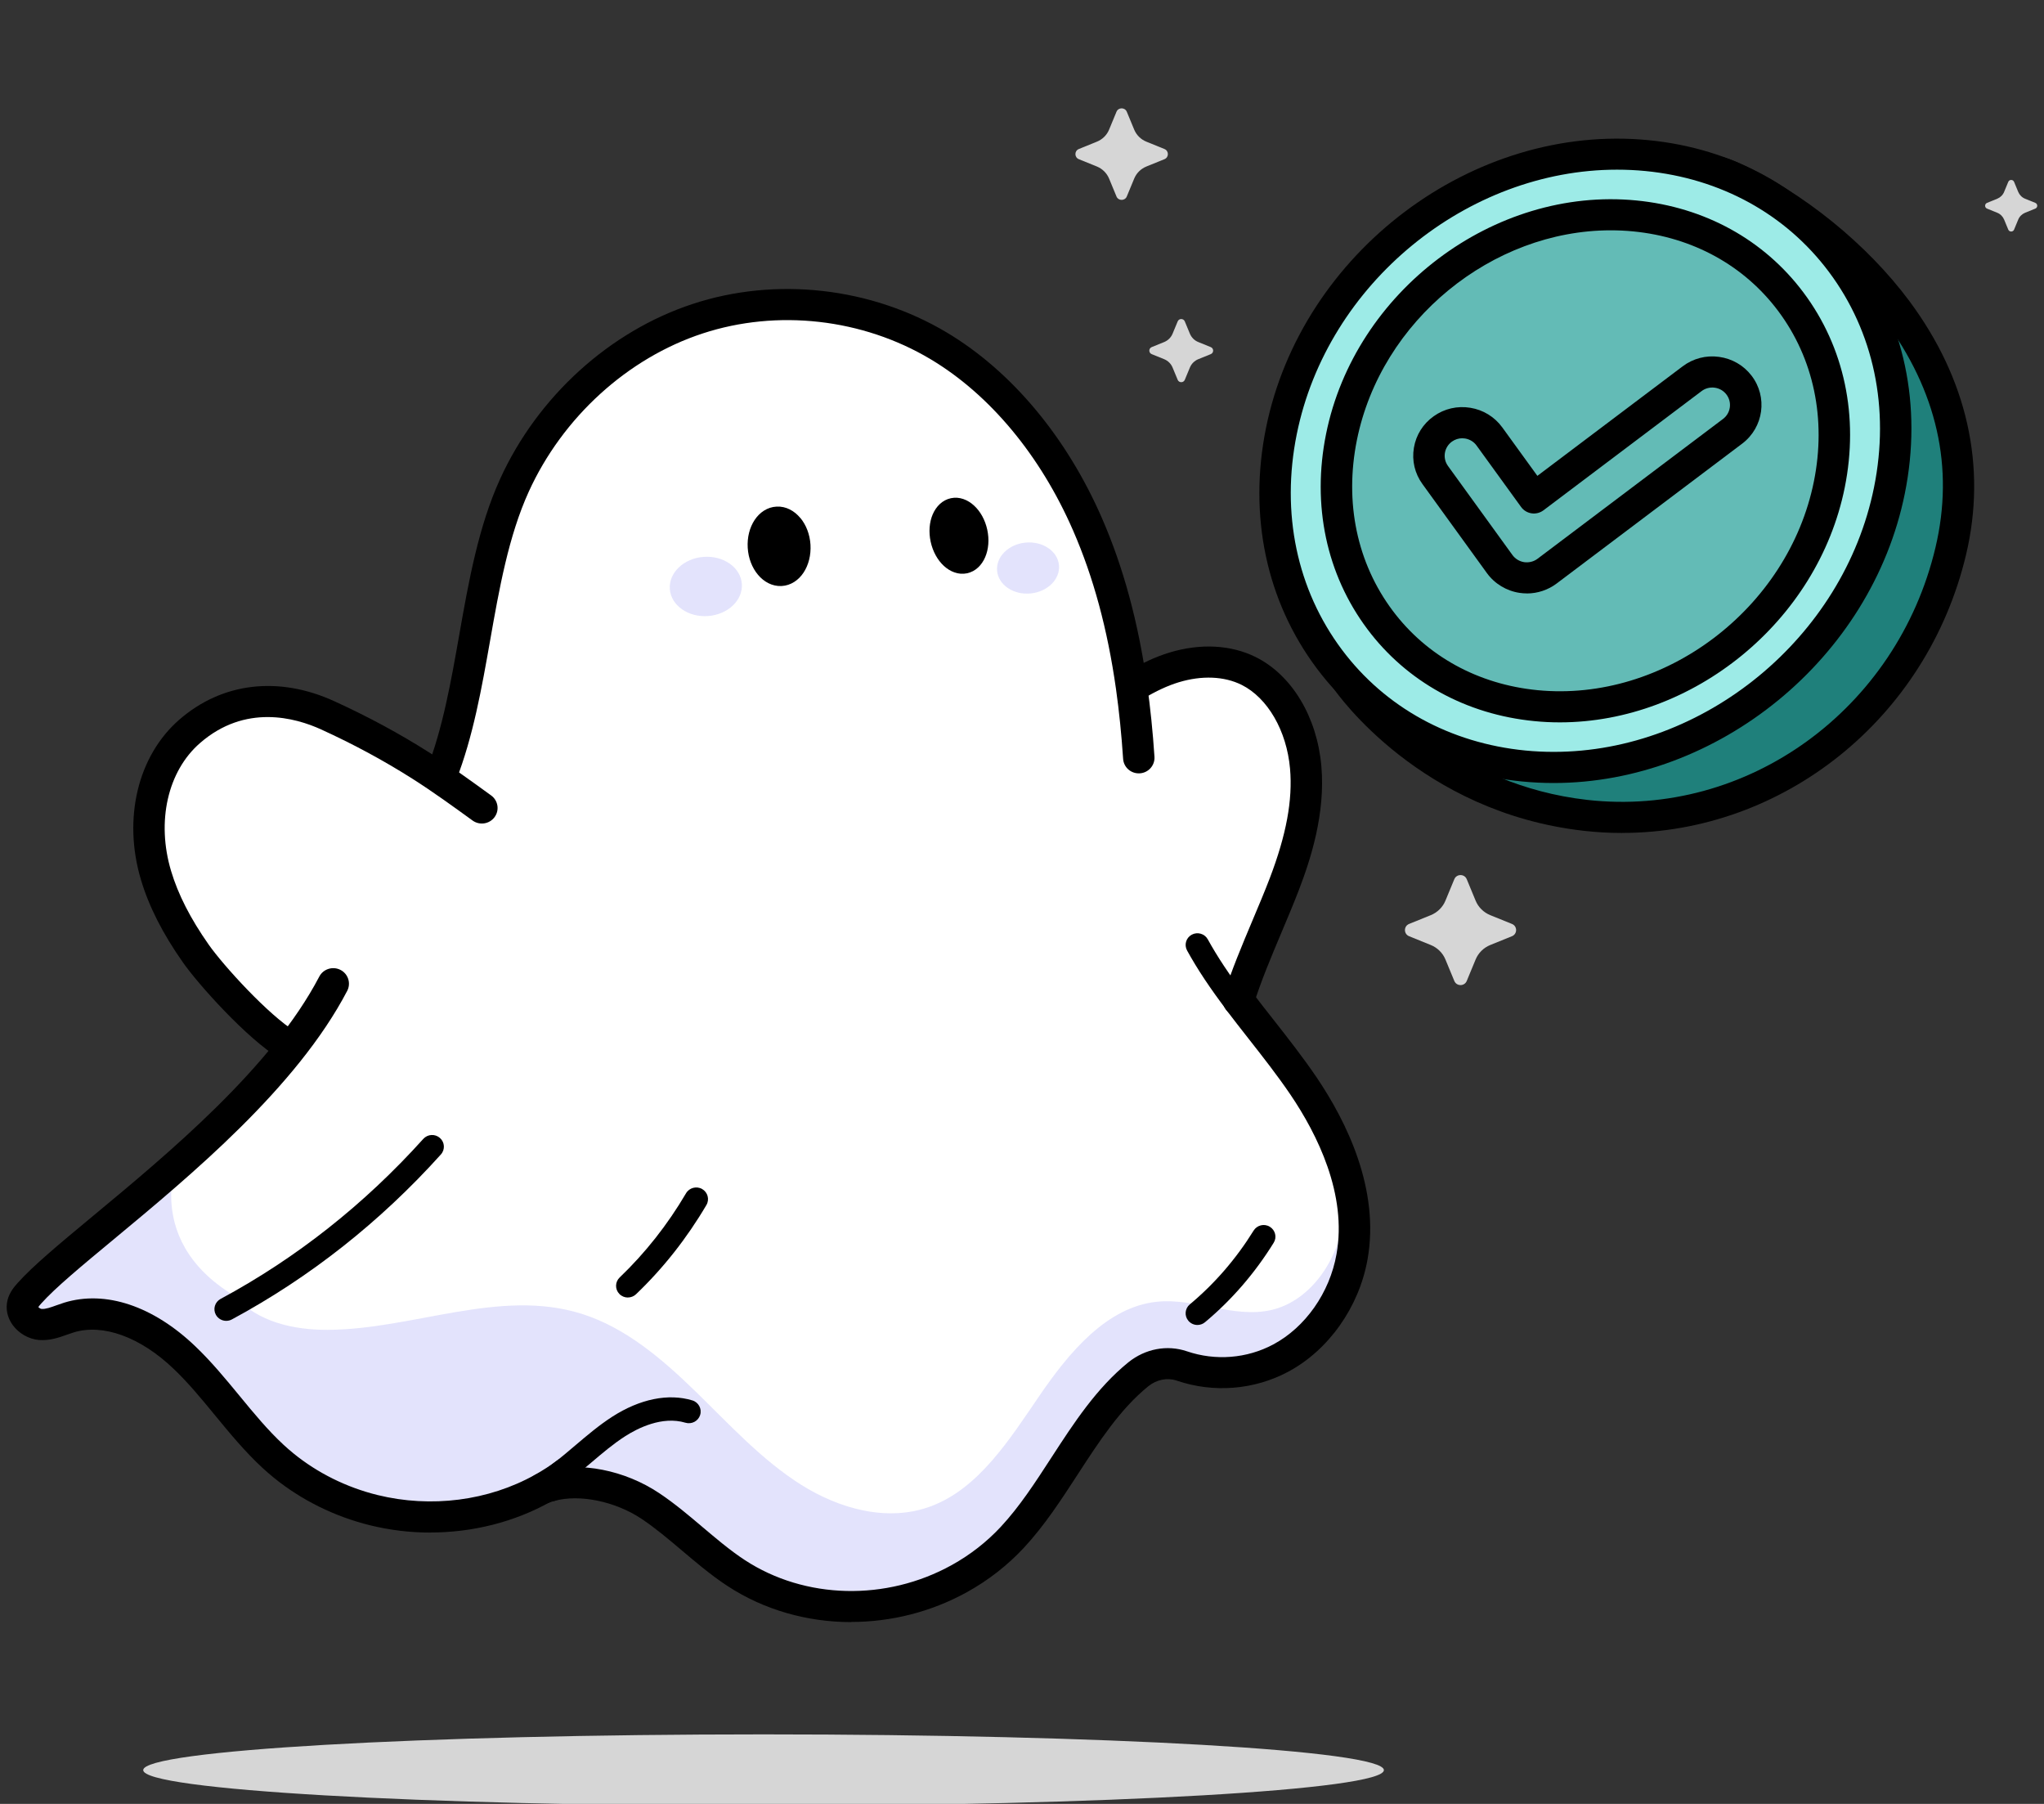 <svg width="272" height="240" viewBox="0 0 272 240" fill="none" xmlns="http://www.w3.org/2000/svg">
<rect x="0" y="0" width="272" height="240" fill="#333333" stroke="none"/>
<g clip-path="url(#clip0_2240_936)">
<path d="M74.22 197.839C73.901 197.933 73.588 198.036 73.274 198.155C66.436 201.982 58.291 202.913 50.769 201.062C46.435 199.996 42.311 198.005 38.761 195.114C38.28 194.721 37.804 194.312 37.35 193.888C33.073 189.926 29.822 184.811 25.598 180.776C21.384 176.737 15.608 173.768 10.197 175.439C8.937 175.826 7.693 176.463 6.386 176.354C5.079 176.245 3.725 174.973 4.065 173.602C4.206 173.044 4.593 172.599 4.97 172.18C11.373 165.011 38.761 139.461 38.761 139.461L22.357 119.842C22.357 119.842 18.812 106.162 24.014 98.89C29.383 91.38 35.619 93.893 44.271 95.43C49.201 96.304 53.759 99.847 58.265 102.231C64.157 89.662 61.637 79.566 67.246 66.843C71.925 56.224 80.812 47.876 91.179 44.364C101.545 40.847 116.454 42.218 125.89 48.047C134.573 53.416 141.155 62.265 145.3 72.118C148.228 79.059 149.503 83.156 150.544 90.712C153.403 88.763 153.999 89.937 157.256 88.944C160.507 87.956 164.109 87.888 167.178 89.414C171.637 91.633 174.303 96.94 174.768 102.231C175.234 107.522 173.822 112.803 171.946 117.717C170.069 122.625 167.403 128.17 165.84 133.213C168.72 137.024 171.81 140.676 174.502 144.643C178.956 151.222 182.39 159.363 180.953 167.38C179.928 173.127 176.3 178.263 171.454 180.849C167.408 183.006 162.593 183.352 158.301 181.888C156.331 181.216 154.172 181.661 152.509 183C148.541 186.212 145.64 190.666 142.749 195.114C140.559 198.491 138.368 201.863 135.734 204.693C133.664 206.911 131.285 208.742 128.708 210.17C119.528 215.259 107.86 215.239 98.983 209.425C97.88 208.701 96.824 207.905 95.789 207.072C93.061 204.884 90.483 202.458 87.598 200.524C83.891 198.041 78.491 196.639 74.215 197.839H74.22Z" fill="white"/>
<path d="M193.53 116.972C193.833 116.242 194.879 116.242 195.182 116.972L196.363 119.827C196.724 120.701 197.43 121.399 198.313 121.756L201.199 122.925C201.936 123.225 201.936 124.259 201.199 124.559L198.313 125.728C197.43 126.085 196.724 126.783 196.363 127.658L195.182 130.513C194.879 131.242 193.833 131.242 193.53 130.513L192.348 127.658C191.988 126.783 191.282 126.085 190.398 125.728L187.513 124.559C186.776 124.259 186.776 123.225 187.513 122.925L190.398 121.756C191.282 121.399 191.988 120.701 192.348 119.827L193.53 116.972Z" fill="#D6D6D6"/>
<path d="M148.572 14.872C148.823 14.262 149.696 14.262 149.947 14.872L150.93 17.246C151.233 17.975 151.819 18.555 152.551 18.849L154.95 19.822C155.567 20.07 155.567 20.934 154.95 21.182L152.551 22.154C151.814 22.454 151.228 23.034 150.93 23.763L149.947 26.137C149.696 26.747 148.823 26.747 148.572 26.137L147.59 23.763C147.286 23.034 146.701 22.454 145.969 22.154L143.57 21.182C142.953 20.934 142.953 20.07 143.57 19.822L145.969 18.849C146.706 18.549 147.292 17.97 147.59 17.246L148.572 14.872Z" fill="#D6D6D6"/>
<path d="M156.717 42.761C156.889 42.342 157.491 42.342 157.663 42.761L158.343 44.4C158.552 44.902 158.954 45.306 159.461 45.507L161.119 46.18C161.542 46.35 161.542 46.945 161.119 47.116L159.461 47.788C158.954 47.995 158.552 48.393 158.343 48.895L157.663 50.535C157.491 50.953 156.889 50.953 156.717 50.535L156.037 48.895C155.828 48.393 155.426 47.995 154.919 47.788L153.261 47.116C152.838 46.945 152.838 46.35 153.261 46.18L154.919 45.507C155.426 45.3 155.828 44.902 156.037 44.4L156.717 42.761Z" fill="#D6D6D6"/>
<path d="M267.245 24.197C267.386 23.856 267.877 23.856 268.018 24.197L268.573 25.537C268.745 25.946 269.074 26.277 269.487 26.442L270.841 26.99C271.186 27.13 271.186 27.616 270.841 27.756L269.487 28.304C269.074 28.475 268.74 28.801 268.573 29.209L268.018 30.549C267.877 30.89 267.386 30.89 267.245 30.549L266.691 29.209C266.518 28.801 266.189 28.47 265.776 28.304L264.422 27.756C264.077 27.616 264.077 27.13 264.422 26.99L265.776 26.442C266.189 26.271 266.523 25.946 266.691 25.537L267.245 24.197Z" fill="#D6D6D6"/>
<path d="M101.607 240.257C147.198 240.257 184.157 238.129 184.157 235.504C184.157 232.878 147.198 230.75 101.607 230.75C56.016 230.75 19.058 232.878 19.058 235.504C19.058 238.129 56.016 240.257 101.607 240.257Z" fill="#D6D6D6"/>
<path d="M172.04 143.738C179.959 149.753 182.767 162.461 178.213 171.704C173.665 180.952 162.358 185.504 153.319 181.707C144.004 188.126 139.618 200.555 130.882 207.868C122.931 214.53 111.592 216.092 102.355 211.804C92.883 207.408 85.313 197.379 74.868 197.115C68.924 199.386 62.881 201.62 56.598 202.132C50.314 202.649 43.664 201.268 38.761 196.976C34.919 193.608 32.681 188.519 29.079 184.852C17.887 173.478 5.931 176.24 3.558 173.271C9.763 165.347 24.071 152.763 24.071 152.763C24.071 152.763 18.29 164.603 31.176 172.392C34.281 175.904 39.096 176.944 43.591 176.928C54.961 176.892 66.473 171.368 77.393 174.792C83.191 176.607 88.094 180.776 92.579 185.147C97.07 189.517 101.362 194.229 106.579 197.519C111.791 200.808 118.221 202.536 123.919 200.389C130.245 198.005 134.327 191.545 138.311 185.71C142.294 179.876 147.318 173.866 153.983 173.188C159.038 172.676 164.135 175.407 169.107 174.306C174.58 173.09 178.501 167.163 178.856 161.122C179.212 155.081 176.52 149.179 172.034 143.728L172.045 143.738H172.04Z" fill="#E3E3FC"/>
<path d="M38.316 141.141C37.945 141.141 37.563 141.043 37.224 140.836C32.817 138.152 26.397 130.973 24.332 128.03C21.64 124.192 19.816 120.603 18.754 117.039C16.329 108.913 18.331 100.555 23.857 95.75C29.549 90.795 37.072 89.9 44.5 93.298C49.022 95.367 53.157 97.597 57.13 100.121C60 101.941 62.724 103.917 65.359 105.831C66.289 106.508 66.493 107.801 65.808 108.722C65.123 109.643 63.816 109.839 62.886 109.167C60.303 107.294 57.632 105.355 54.872 103.601C51.061 101.186 47.093 99.04 42.744 97.053C39.304 95.481 32.634 93.619 26.617 98.859C22.309 102.608 20.798 109.286 22.764 115.87C23.7 118.999 25.336 122.206 27.767 125.671C29.68 128.402 35.708 135.059 39.414 137.314C40.397 137.914 40.705 139.186 40.099 140.159C39.707 140.795 39.017 141.141 38.316 141.141Z" fill="black"/>
<path d="M57.287 203.901C54.59 203.901 51.882 203.581 49.237 202.929C44.526 201.77 40.088 199.572 36.403 196.572C35.875 196.143 35.368 195.698 34.892 195.259C32.587 193.122 30.574 190.681 28.629 188.317C26.8 186.093 25.075 183.993 23.114 182.126C18.681 177.88 13.699 176.07 9.789 177.275C9.501 177.363 9.219 177.466 8.937 177.564C7.849 177.952 6.616 178.392 5.178 178.278C3.835 178.164 2.502 177.409 1.696 176.297C0.965 175.294 0.719 174.115 1.001 172.971C1.278 171.896 1.932 171.161 2.366 170.675C4.394 168.404 7.917 165.482 12.382 161.774C22.414 153.452 36.152 142.052 42.488 129.928C43.016 128.915 44.281 128.516 45.305 129.039C46.33 129.561 46.733 130.813 46.205 131.826C39.487 144.685 25.372 156.395 15.069 164.939C10.908 168.389 7.316 171.368 5.502 173.406C5.398 173.525 5.194 173.752 5.1 173.892C5.189 174.001 5.387 174.135 5.528 174.146C6.062 174.192 6.762 173.934 7.51 173.665C7.855 173.54 8.194 173.421 8.539 173.313C14.018 171.622 20.39 173.747 26.015 179.142C28.148 181.18 30.035 183.476 31.865 185.695C33.805 188.054 35.639 190.283 37.741 192.228C38.154 192.61 38.593 192.993 39.053 193.366C42.258 195.978 46.126 197.891 50.235 198.905C57.366 200.658 65.008 199.676 71.208 196.205C72.217 195.641 73.21 195 74.146 194.302C75.072 193.614 76.379 193.8 77.074 194.715C77.769 195.631 77.581 196.924 76.656 197.612C75.568 198.419 74.429 199.158 73.263 199.805C68.453 202.5 62.891 203.891 57.277 203.891L57.287 203.901Z" fill="black"/>
<path d="M74.424 197.602C73.948 197.602 73.478 197.389 73.169 196.981C72.646 196.298 72.787 195.326 73.478 194.808C74.544 194.017 75.595 193.122 76.614 192.253C78.146 190.955 79.73 189.61 81.471 188.488C85.156 186.119 88.941 185.349 92.13 186.316C92.956 186.564 93.426 187.433 93.17 188.255C92.914 189.078 92.036 189.533 91.21 189.285C88.12 188.354 84.848 190.019 83.175 191.095C81.607 192.103 80.169 193.324 78.653 194.612C77.597 195.512 76.504 196.438 75.359 197.291C75.077 197.503 74.748 197.602 74.419 197.602H74.424Z" fill="black"/>
<path d="M113.286 215.813C107.452 215.813 101.686 214.204 96.808 211.008C95.758 210.32 94.691 209.534 93.452 208.535C92.548 207.806 91.649 207.051 90.786 206.322C88.972 204.786 87.257 203.337 85.407 202.096C81.894 199.743 77.111 198.755 73.765 199.691C72.657 200.006 71.496 199.365 71.182 198.263C70.869 197.162 71.512 196.019 72.625 195.708C77.21 194.421 83.143 195.584 87.749 198.672C89.798 200.043 91.68 201.636 93.499 203.177C94.346 203.891 95.219 204.63 96.082 205.324C97.216 206.234 98.178 206.948 99.114 207.558C107.117 212.797 117.928 213.061 126.658 208.22C129.094 206.87 131.29 205.163 133.172 203.141C135.676 200.451 137.751 197.255 139.947 193.867C142.885 189.347 145.906 184.692 150.151 181.252C152.404 179.437 155.316 178.888 157.946 179.783C161.741 181.076 165.923 180.745 169.425 178.878C173.712 176.592 176.943 171.989 177.852 166.868C179.279 158.913 175.306 150.932 171.726 145.641C170 143.097 168.051 140.614 166.163 138.209C165.165 136.936 164.13 135.618 163.131 134.299C162.441 133.383 162.629 132.085 163.555 131.402C164.48 130.719 165.792 130.906 166.482 131.821C167.455 133.114 168.479 134.412 169.467 135.669C171.396 138.126 173.393 140.671 175.202 143.334C179.212 149.257 183.645 158.272 181.977 167.582C180.843 173.918 176.796 179.638 171.412 182.509C166.885 184.924 161.479 185.354 156.586 183.683C155.332 183.259 153.915 183.538 152.796 184.443C149.064 187.464 146.225 191.84 143.475 196.07C141.264 199.474 138.995 202.975 136.24 205.934C134.055 208.277 131.515 210.253 128.697 211.815C123.903 214.473 118.561 215.792 113.275 215.792L113.286 215.813Z" fill="black"/>
<path d="M72.249 200.084C71.413 200.084 70.618 199.582 70.299 198.76C69.881 197.695 70.419 196.495 71.496 196.086C71.867 195.941 72.254 195.817 72.636 195.714C73.749 195.408 74.899 196.05 75.208 197.152C75.516 198.253 74.868 199.391 73.754 199.696C73.504 199.764 73.247 199.846 73.007 199.945C72.761 200.038 72.505 200.084 72.254 200.084H72.249Z" fill="black"/>
<path d="M159.347 176.281C158.902 176.281 158.458 176.095 158.144 175.728C157.585 175.071 157.668 174.094 158.332 173.54C161.631 170.789 164.491 167.484 166.822 163.723C167.277 162.994 168.239 162.761 168.976 163.211C169.713 163.661 169.948 164.613 169.493 165.342C166.984 169.392 163.91 172.945 160.355 175.914C160.063 176.157 159.702 176.281 159.347 176.281Z" fill="black"/>
<path d="M164.82 135.142C164.616 135.142 164.412 135.111 164.208 135.049C163.105 134.712 162.483 133.559 162.823 132.463C163.837 129.183 165.29 125.739 166.691 122.413C167.512 120.463 168.291 118.622 168.971 116.842C171.177 111.065 172.034 106.436 171.668 102.267C171.224 97.219 168.688 92.843 165.222 91.116C162.901 89.962 159.927 89.843 156.853 90.774C155.384 91.224 153.879 91.918 152.117 92.967C151.129 93.557 149.843 93.242 149.247 92.259C148.651 91.281 148.97 90.009 149.963 89.419C152.023 88.194 153.821 87.366 155.625 86.818C159.733 85.571 163.806 85.783 167.099 87.418C171.909 89.812 175.254 95.362 175.835 101.905C176.394 108.22 174.418 114.287 172.886 118.301C172.18 120.147 171.355 122.108 170.555 124.001C169.19 127.239 167.779 130.585 166.822 133.668C166.545 134.557 165.719 135.131 164.825 135.131L164.82 135.142Z" fill="black"/>
<path d="M83.551 172.63C83.138 172.63 82.731 172.47 82.422 172.154C81.821 171.539 81.837 170.556 82.459 169.961C85.862 166.708 88.836 162.937 91.293 158.758C91.727 158.019 92.689 157.765 93.437 158.194C94.184 158.624 94.44 159.575 94.007 160.315C91.403 164.742 88.256 168.735 84.639 172.19C84.335 172.48 83.943 172.625 83.551 172.625V172.63Z" fill="black"/>
<path d="M30.104 175.733C29.55 175.733 29.011 175.438 28.724 174.921C28.311 174.166 28.593 173.225 29.351 172.816C39.404 167.406 48.479 160.242 56.326 151.527C56.901 150.886 57.894 150.829 58.542 151.398C59.191 151.967 59.248 152.95 58.673 153.591C50.586 162.575 41.228 169.956 30.857 175.542C30.616 175.671 30.36 175.733 30.109 175.733H30.104Z" fill="black"/>
<path d="M58.725 105.2C58.474 105.2 58.218 105.153 57.973 105.06C56.896 104.646 56.362 103.446 56.781 102.386C58.919 96.924 60.032 90.604 61.109 84.495C62.359 77.415 63.65 70.091 66.556 63.713C71.544 52.764 81.126 44.064 92.193 40.433C103.281 36.792 115.926 38.219 126.021 44.255C134.631 49.407 141.955 58.174 146.644 68.948C149.498 75.496 151.464 82.742 152.65 91.1C153.079 94.141 153.408 97.369 153.628 100.689C153.701 101.827 152.828 102.815 151.678 102.888C150.517 102.96 149.529 102.096 149.456 100.958C149.242 97.736 148.923 94.612 148.51 91.674C147.376 83.688 145.504 76.789 142.801 70.587C138.457 60.605 131.729 52.51 123.857 47.804C114.797 42.388 103.448 41.1 93.505 44.364C83.525 47.638 74.874 55.505 70.362 65.415C67.675 71.317 66.426 78.376 65.223 85.209C64.11 91.514 62.96 98.036 60.67 103.881C60.351 104.698 59.557 105.205 58.72 105.205L58.725 105.2Z" fill="black"/>
<path d="M164.569 135.126C164.093 135.126 163.623 134.909 163.315 134.506C160.988 131.433 159.341 128.951 157.967 126.458C157.554 125.702 157.831 124.761 158.594 124.352C159.357 123.944 160.309 124.223 160.722 124.973C162.023 127.332 163.597 129.701 165.829 132.649C166.347 133.337 166.205 134.309 165.515 134.821C165.233 135.028 164.904 135.131 164.574 135.131L164.569 135.126Z" fill="black"/>
<path d="M137.123 78.956C139.397 78.746 141.097 77.061 140.921 75.192C140.745 73.324 138.759 71.979 136.485 72.189C134.211 72.399 132.511 74.084 132.687 75.952C132.863 77.821 134.849 79.166 137.123 78.956Z" fill="#E3E3FC"/>
<path d="M94.227 81.96C96.873 81.764 98.884 79.842 98.719 77.669C98.554 75.495 96.275 73.893 93.629 74.09C90.983 74.287 88.972 76.208 89.137 78.382C89.303 80.555 91.581 82.157 94.227 81.96Z" fill="#E3E3FC"/>
<path d="M106.484 68.896C105.711 67.97 104.608 67.339 103.353 67.401C102.093 67.458 101.074 68.192 100.415 69.186C99.756 70.184 99.417 71.492 99.5 72.879C99.584 74.27 100.086 75.542 100.865 76.468C101.638 77.394 102.741 78.025 103.996 77.968C105.251 77.906 106.275 77.177 106.934 76.178C107.593 75.18 107.932 73.872 107.854 72.48C107.77 71.089 107.269 69.817 106.49 68.891L106.484 68.896Z" fill="black"/>
<path d="M259.592 73.318C254.317 95.585 233.553 111.029 210.975 108.479C189.944 106.105 179.201 90.449 179.201 90.449C183.723 68.022 210.086 14.231 230.469 23.546C244.092 29.773 265.588 48.016 259.592 73.318Z" fill="#1F807B"/>
<path d="M215.857 110.822C214.164 110.822 212.454 110.729 210.739 110.532C189.003 108.076 177.931 92.28 177.471 91.607C177.157 91.147 177.042 90.583 177.152 90.04C179.154 80.12 184.931 65.529 191.868 52.862C202.746 32.996 211.926 25.356 217.713 22.444C222.559 20.003 227.149 19.744 231.352 21.663C239.936 25.584 248.431 32.458 254.077 40.045C261.793 50.416 264.406 62.079 261.631 73.784C256.45 95.647 237.28 110.817 215.857 110.817V110.822ZM181.439 89.957C183.749 92.89 193.886 104.465 211.21 106.42C232.528 108.831 252.451 94.395 257.558 72.842C260.078 62.203 257.773 51.998 250.71 42.502C245.461 35.447 237.568 29.065 229.601 25.424C226.574 24.043 223.307 24.27 219.611 26.132C212.182 29.872 203.635 40.061 195.548 54.833C189.003 66.786 183.53 80.435 181.444 89.957H181.439Z" fill="black"/>
<path d="M129.622 67.267C128.786 66.496 127.682 66.041 126.538 66.284C125.393 66.527 124.572 67.386 124.122 68.425C123.673 69.47 123.563 70.763 123.845 72.072C124.128 73.38 124.765 74.518 125.602 75.289C126.438 76.059 127.541 76.515 128.686 76.272C129.836 76.028 130.657 75.17 131.101 74.125C131.551 73.08 131.661 71.782 131.378 70.479C131.096 69.17 130.464 68.037 129.622 67.267Z" fill="black"/>
<path d="M251.432 65.244C246.904 87.671 225.121 104.088 202.778 101.915C180.435 99.743 165.986 79.799 170.513 57.372C175.04 34.946 196.824 18.529 219.167 20.701C241.51 22.874 255.959 42.818 251.432 65.244Z" fill="#9DEBE7"/>
<path d="M206.74 104.176C205.355 104.176 203.97 104.108 202.574 103.974C191.392 102.888 181.679 97.54 175.228 88.928C168.516 79.97 166.116 68.617 168.464 56.969C173.189 33.565 196.029 16.367 219.37 18.648C230.552 19.734 240.265 25.082 246.716 33.694C253.428 42.652 255.828 54.005 253.481 65.653C249.037 87.661 228.576 104.176 206.735 104.176H206.74ZM215.178 22.574C195.276 22.574 176.624 37.666 172.562 57.771C170.445 68.26 172.583 78.449 178.584 86.456C184.324 94.121 192.992 98.874 202.982 99.852C204.247 99.976 205.507 100.033 206.766 100.033C226.668 100.033 245.32 84.94 249.382 64.836C251.499 54.347 249.361 44.157 243.36 36.151C237.62 28.485 228.953 23.727 218.963 22.755C217.697 22.631 216.438 22.574 215.178 22.574Z" fill="black"/>
<path d="M244.28 64.546C240.652 82.535 223.176 95.709 205.25 93.966C187.325 92.223 175.735 76.22 179.368 58.231C182.996 40.242 200.472 27.068 218.398 28.811C236.324 30.554 247.913 46.557 244.28 64.546Z" fill="#63BBB6"/>
<path d="M207.571 96.107C206.447 96.107 205.323 96.055 204.194 95.941C195.109 95.057 187.21 90.712 181.961 83.704C176.504 76.421 174.554 67.199 176.462 57.739C180.288 38.763 198.805 24.818 217.75 26.67C226.835 27.554 234.734 31.899 239.983 38.907C245.44 46.19 247.39 55.412 245.482 64.872C241.88 82.716 225.288 96.107 207.571 96.107ZM214.346 30.642C198.569 30.642 183.786 42.605 180.565 58.551C178.893 66.853 180.581 74.911 185.323 81.242C189.86 87.299 196.708 91.054 204.602 91.824C221.456 93.464 237.954 81.009 241.378 64.06C243.051 55.758 241.363 47.7 236.621 41.369C232.084 35.313 225.241 31.558 217.342 30.787C216.338 30.689 215.34 30.642 214.346 30.642Z" fill="black"/>
<path d="M203.181 76.882C202.961 76.882 202.742 76.866 202.522 76.835C201.335 76.659 200.269 76.013 199.568 75.046L190.985 63.191C189.557 61.215 190.012 58.469 192.009 57.057C194.001 55.645 196.777 56.095 198.209 58.071L204.132 66.243L225.179 50.38C227.128 48.911 229.92 49.283 231.405 51.212C232.889 53.142 232.513 55.903 230.563 57.372L205.878 75.977C205.099 76.561 204.153 76.877 203.186 76.877L203.181 76.882Z" fill="#63BBB6"/>
<path d="M203.181 78.951C202.856 78.951 202.532 78.925 202.213 78.878C200.473 78.62 198.894 77.663 197.869 76.251L189.285 64.396C188.266 62.995 187.864 61.282 188.151 59.576C188.433 57.874 189.374 56.379 190.791 55.376C192.208 54.367 193.938 53.969 195.663 54.253C197.383 54.533 198.894 55.464 199.913 56.865L204.582 63.31L223.913 48.74C225.299 47.695 227.019 47.24 228.749 47.478C230.479 47.711 232.016 48.595 233.072 49.966C235.257 52.8 234.698 56.865 231.833 59.027L207.148 77.632C206.019 78.485 204.613 78.956 203.191 78.956L203.181 78.951ZM194.592 58.308C194.105 58.308 193.63 58.458 193.227 58.743C192.171 59.493 191.931 60.946 192.683 61.991L201.267 73.846C201.638 74.353 202.203 74.699 202.83 74.792C203.447 74.88 204.106 74.72 204.602 74.342L229.287 55.738C229.789 55.36 230.108 54.812 230.192 54.197C230.275 53.581 230.113 52.971 229.732 52.474C229.35 51.978 228.796 51.662 228.174 51.579C227.552 51.497 226.935 51.657 226.433 52.035L205.387 67.898C204.937 68.234 204.367 68.379 203.808 68.296C203.248 68.213 202.747 67.908 202.417 67.453L196.494 59.281C196.128 58.774 195.585 58.443 194.963 58.34C194.832 58.319 194.701 58.308 194.576 58.308H194.592Z" fill="black"/>
</g>
<defs>
<clipPath id="clip0_2240_936">
<rect width="270.857" height="240" fill="white" transform="translate(0.571)"/>
</clipPath>
</defs>
</svg>
